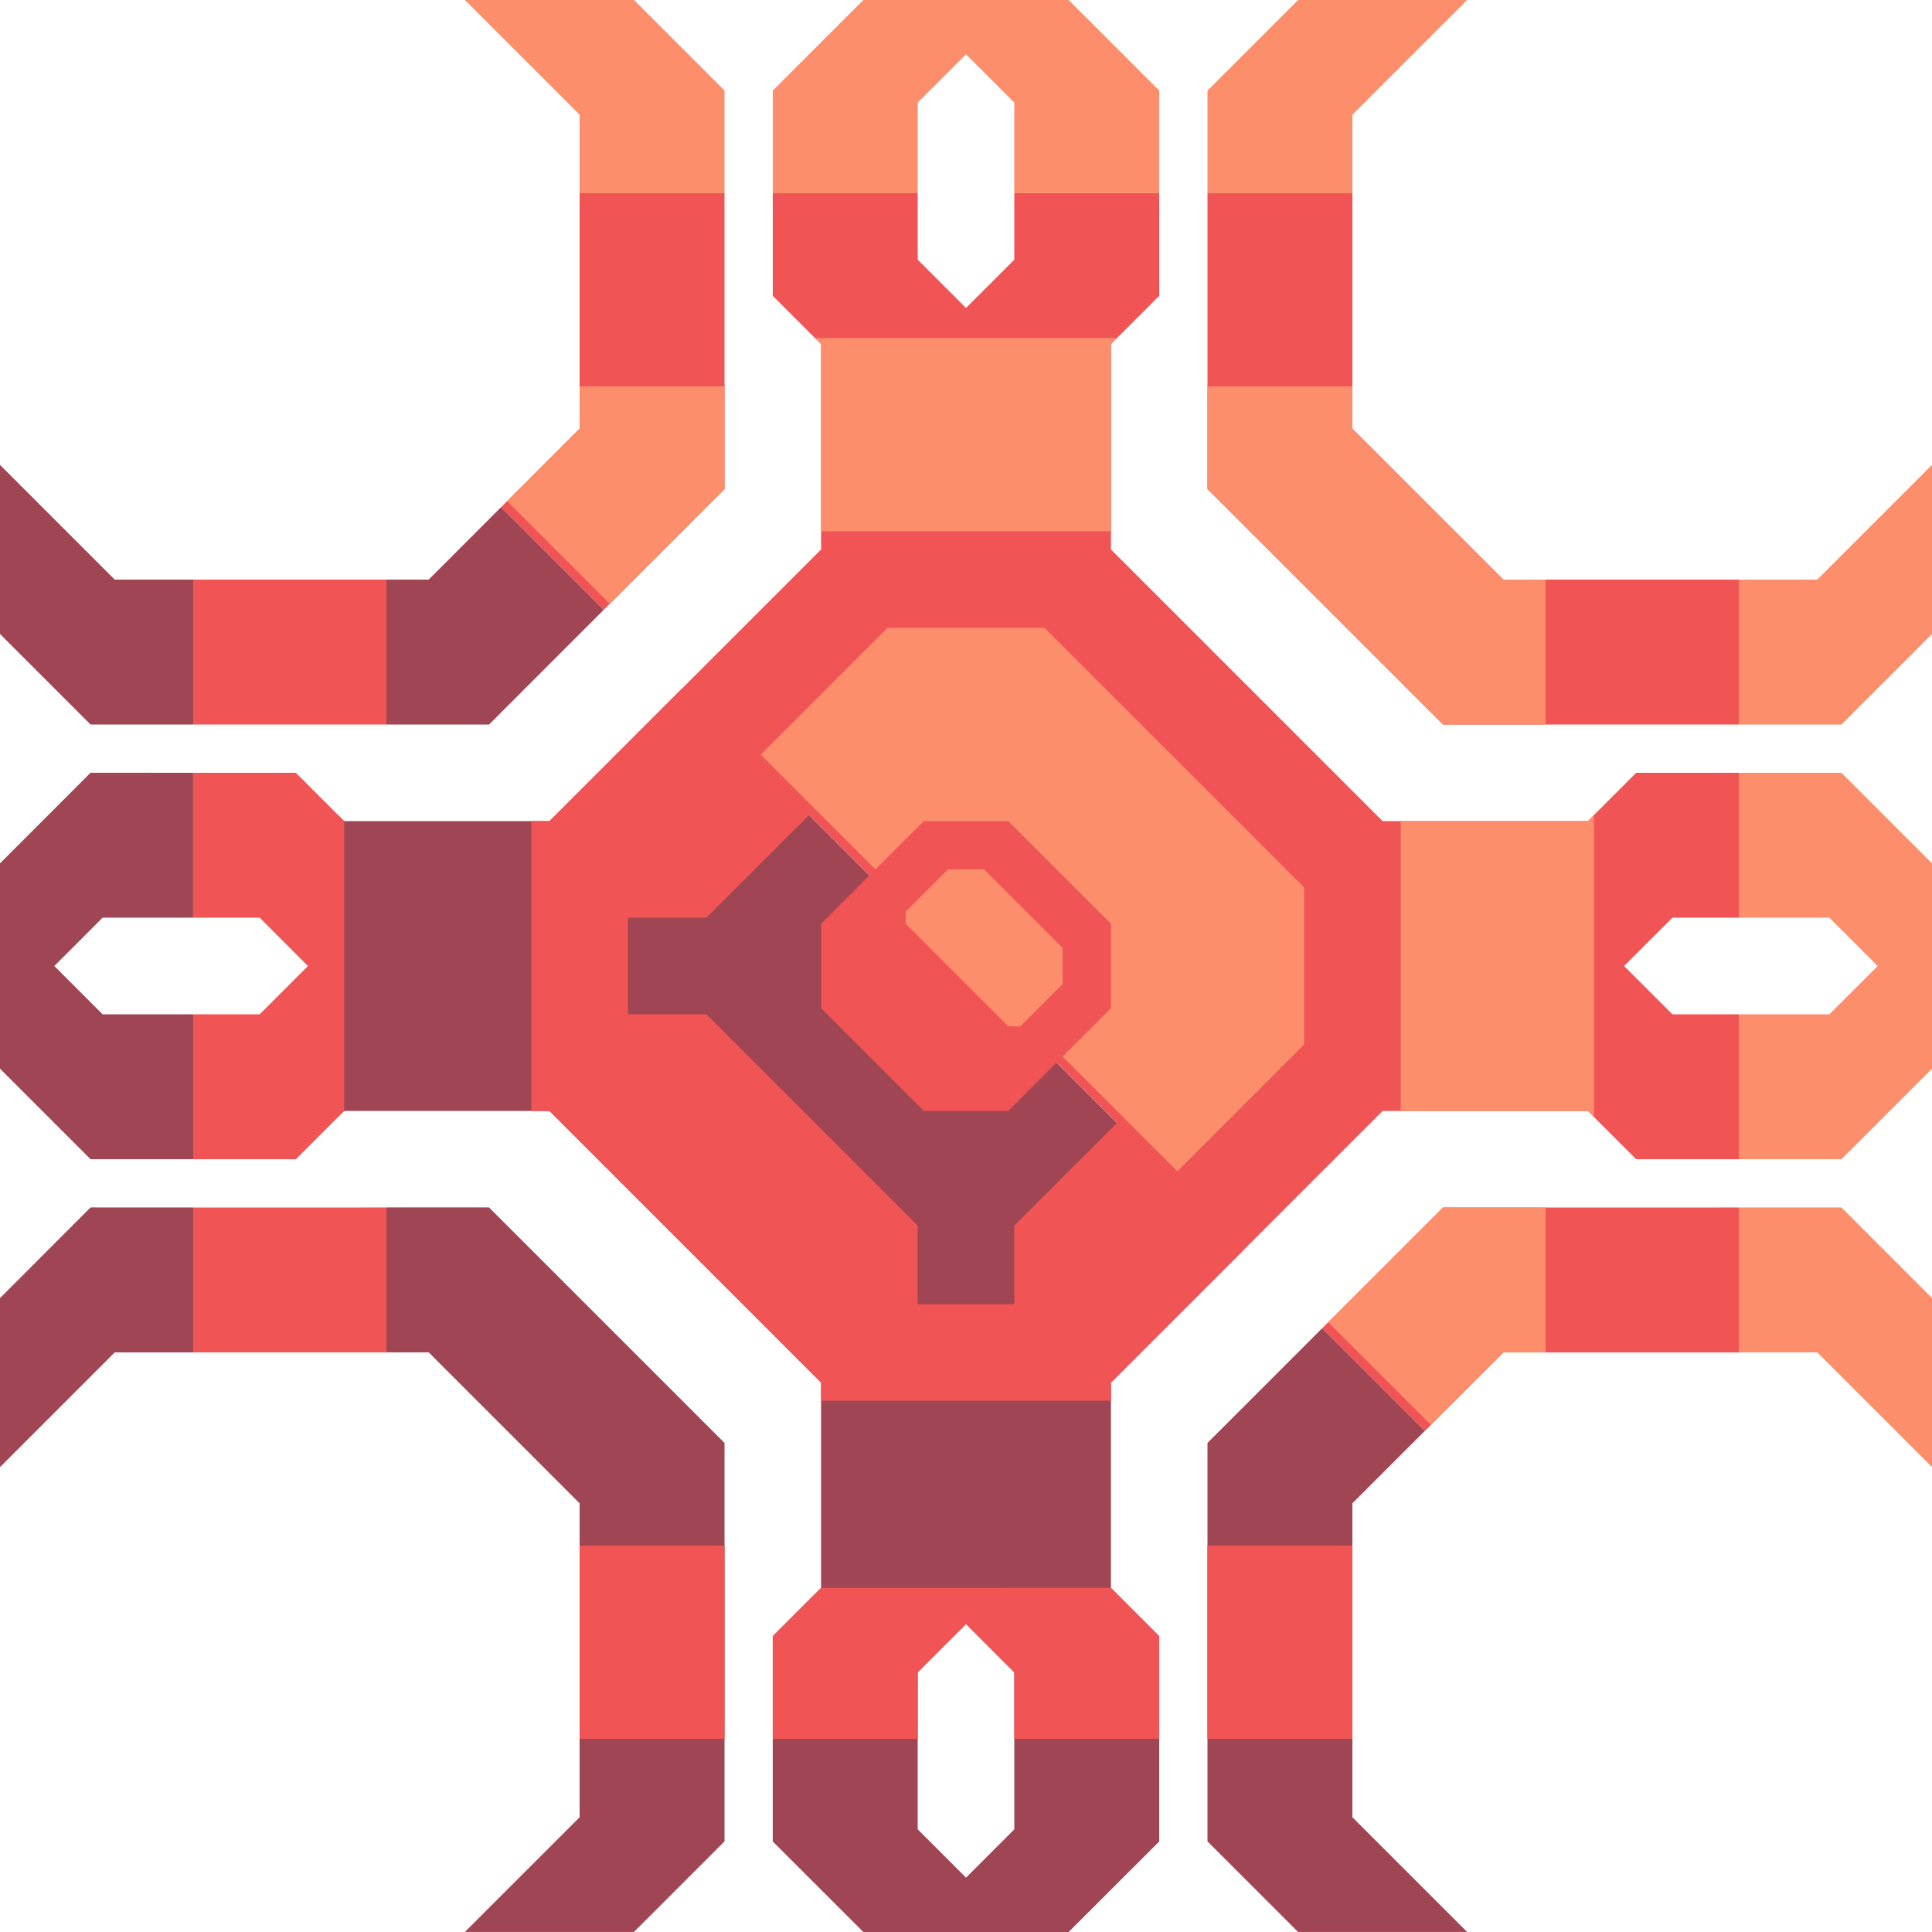 <svg width="160" height="160" viewBox="0 0 42.333 42.333" xml:space="preserve" xmlns="http://www.w3.org/2000/svg"><g style="display:inline"><path style="display:inline;fill:#a04553;fill-opacity:1;fill-rule:evenodd;stroke-width:0;stroke-linejoin:round" d="M0 10.186v3.705l1.984 1.984h2.25V12.7h-1.72Zm10.98.926L9.393 12.7h-.926v3.175h2.249l2.513-2.514zm3.969 3.97-2.91 2.91H7.54l-.133-.133v6.615l.133-.132h4.498l5.953 5.953v4.498l-1.059 1.058v4.498l1.985 1.984h4.498L25.4 40.35v-4.498l-1.058-1.058v-4.498l2.91-2.91zm-12.965 1.85L0 18.918v4.498L1.984 25.4h2.25v-3.175H2.248L1.19 21.167l1.058-1.059h1.984v-3.175zm0 9.525L0 28.443v3.704l2.514-2.514h1.72v-3.175zm6.483 0v3.175h.926L12.7 32.94v6.879l-2.514 2.513h3.705l1.984-1.984v-8.731l-5.16-5.16zm20.505 2.646-2.514 2.514v8.731l1.985 1.984h3.704l-2.514-2.513v-6.88l1.588-1.587zm-7.805 6.482 1.058 1.059v3.44l-1.058 1.058-1.059-1.059v-3.44Z"/><path style="display:inline;fill:#f15454;fill-opacity:1;fill-rule:evenodd;stroke-width:0;stroke-linejoin:round" d="M12.7 4.233v5.16l-1.72 1.72 2.25 2.248 2.645-2.645V4.233Zm4.233 0v2.25l1.059 1.058v4.498l-5.953 5.953h-.397v6.35h.397l5.953 5.953v.397h6.35v-.397l5.953-5.953h4.498L35.85 25.4h2.25v-3.175h-1.455l-1.059-1.058 1.059-1.059H38.1v-3.175h-2.249l-1.058 1.059h-4.498l-5.953-5.953V7.54L25.4 6.482V4.233h-3.175V5.69l-1.058 1.058-1.059-1.058V4.233Zm9.525 0v6.483l5.16 5.159H38.1V12.7h-5.16l-3.307-3.307v-5.16ZM4.233 12.7v3.175h4.234V12.7zm0 4.233v3.175H5.69l1.058 1.059-1.058 1.058H4.233V25.4h2.25l1.058-1.058v-6.35l-1.059-1.059Zm13.494.926 1.323 1.323-1.058 1.059v1.852l2.249 2.249h1.852l1.058-1.059 1.323 1.323-2.249 2.25v1.719h-2.117v-1.72l-4.63-4.63h-1.72v-2.117h1.72zm-13.494 8.6v3.174h4.234v-3.175zm27.385 0-2.646 2.645 2.249 2.25 1.72-1.72H38.1v-3.176zM12.7 33.866V38.1h3.175v-4.233zm13.758 0V38.1h3.175v-4.233zm-8.466.926-1.059 1.058v2.25h3.175v-1.455l1.059-1.059 1.058 1.059V38.1H25.4v-2.249l-1.058-1.058z"/><g style="stroke-width:1;stroke-dasharray:none;fill:#fc8e6c;fill-opacity:1"><path style="display:inline;fill:#fc8e6c;fill-opacity:1;fill-rule:evenodd;stroke-width:1;stroke-linejoin:round;stroke-dasharray:none" d="M10.186 0 12.7 2.514v1.72h3.175v-2.25L13.891 0h-3.705zm8.732 0-1.985 1.984v2.25h3.175V2.248l1.059-1.058 1.058 1.058v1.984H25.4V1.984L23.416 0h-4.498zm9.525 0-1.985 1.984v2.25h3.175v-1.72L32.147 0h-3.704zM17.859 7.408l.133.133v4.1h6.35v-4.1l.132-.133h-6.615zM12.7 8.467v.926l-1.588 1.587 2.25 2.25 2.513-2.514v-2.25H12.7zm13.758 0v2.249l5.16 5.159h2.249V12.7h-.926l-3.308-3.307v-.926h-3.175zm15.875 1.72L39.82 12.7H38.1v3.175h2.249l1.984-1.984v-3.705zm-22.886 3.571-2.778 2.778 2.513 2.514 1.059-1.058h1.852l2.249 2.249v1.852l-1.059 1.058 2.514 2.514 2.778-2.779v-3.44l-5.689-5.688h-3.44zM38.1 16.933v3.175h1.984l1.059 1.059-1.059 1.058H38.1V25.4h2.249l1.984-1.984v-4.498l-1.984-1.985H38.1zm-3.175.926-.132.133h-4.101v6.35h4.1l.133.132v-6.615zm-3.307 8.6-2.514 2.513 2.25 2.249 1.587-1.588h.926v-3.175h-2.25zm6.482 0v3.174h1.72l2.513 2.514v-3.704l-1.984-1.985H38.1z"/><path style="opacity:1;fill:#fc8e6c;fill-opacity:1;fill-rule:evenodd;stroke-width:1;stroke-linejoin:round;stroke-dasharray:none" d="m19.844 20.24 2.249 2.25h.264l.926-.926v-.794l-1.72-1.72h-.793l-.926.926z"/></g></g></svg>